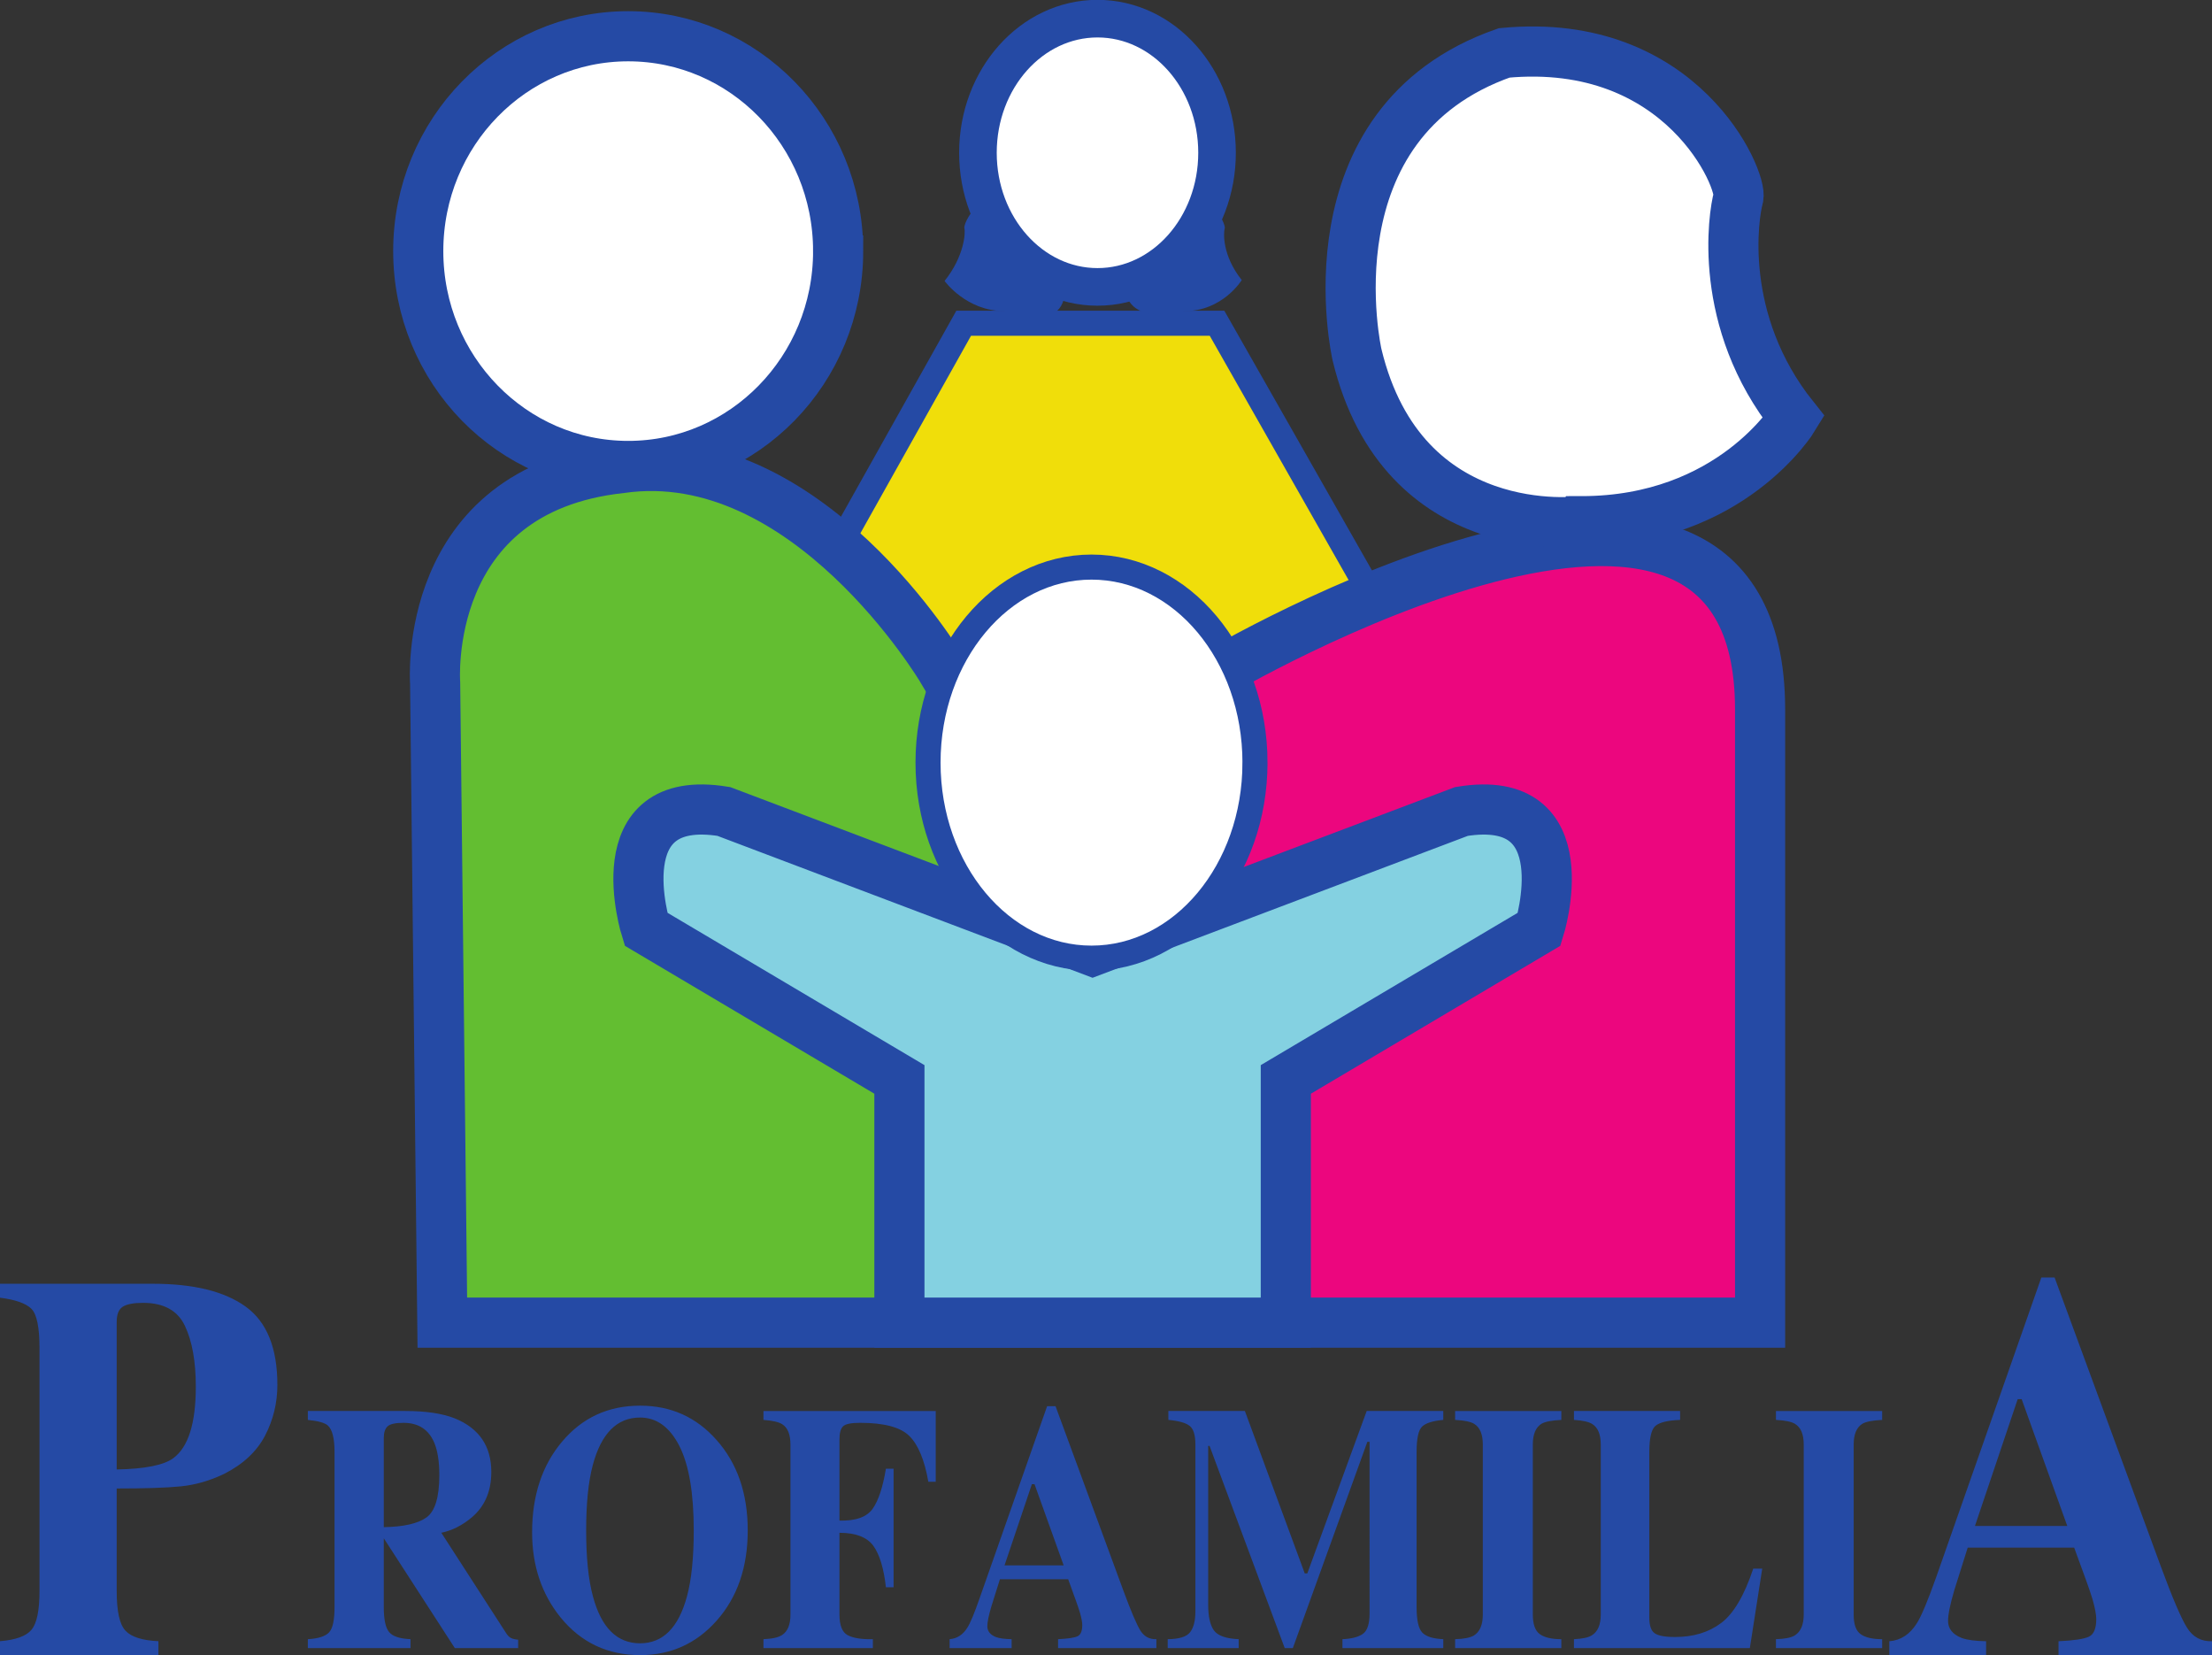 <svg xmlns="http://www.w3.org/2000/svg" width="400" height="299.227"><rect width="100%" height="100%" fill="#333333" stroke="none"/><path d="M246.258 104.48L220.08 58.44h-45.817l-22.697 40.505v27.14h94.692v-21.606z" fill="#f0de0a"/><path d="M246.258 104.48L220.08 58.44h-45.817l-22.697 40.505v27.14h94.692v-21.606z" fill="none" stroke="#254aa5" stroke-width="4.532"/><path d="M221.248 121.038h-50.91s-24.444-41.21-58.046-36.412c-36.217 3.925-33.606 38.842-33.606 38.842l1.3 115.645H318.28v-110.85c0-64.585-98.582-6.363-98.582-6.363" fill="#ec067e"/><path d="M198.92 121.038h-29.464s-24.447-41.21-58.044-36.412c-36.217 3.925-33.61 38.842-33.61 38.842l1.308 115.645h119.81V121.038z" fill="#63be31"/><path d="M221.248 121.038h-50.91s-24.444-41.21-58.046-36.412c-36.217 3.925-33.606 38.842-33.606 38.842l1.3 115.645H318.28v-110.85c0-64.585-98.582-6.363-98.582-6.363" fill="none" stroke="#254aa5" stroke-width="9.065"/><path d="M285.982 94.225c27.066 0 38.397-18.764 38.397-18.764-13.96-17.457-10.9-36.66-10.03-39.71.874-3.055-10.062-29.242-42.346-26.188-36.208 12.66-26.613 54.555-26.613 54.555 8.295 34.468 40.592 30.108 40.592 30.108" fill="#fff"/><path d="M285.982 94.225c27.066 0 38.397-18.764 38.397-18.764-13.96-17.457-10.9-36.66-10.03-39.71.874-3.055-10.062-29.242-42.346-26.188-36.208 12.66-26.613 54.555-26.613 54.555 8.295 34.468 40.592 30.108 40.592 30.108z" fill="none" stroke="#254aa5" stroke-width="9.065"/><path d="M214.2 56.25c6.922 0 10.348-5.62 10.348-5.62-3.567-4.477-3.31-8.578-3.077-9.358.218-.784-2.587-7.5-10.854-6.712-9.278 3.236-6.826 13.977-6.826 13.977-2.715 11.494 10.41 7.714 10.41 7.714M181.648 56.25c-6.93 0-10.837-5.46-10.837-5.46 3.573-4.473 3.8-8.738 3.577-9.518-.226-.784 2.57-7.5 10.837-6.712 9.277 3.236 6.826 13.977 6.826 13.977 3.372 13.303-10.402 7.714-10.402 7.714" fill="#254aa5"/><path d="M151.565 45.393c0 21.456-16.996 38.846-37.97 38.846-20.967 0-37.963-17.39-37.963-38.847 0-21.45 16.996-38.84 37.962-38.84 20.975 0 37.97 17.39 37.97 38.84" fill="#fff"/><path d="M151.565 45.393c0 21.456-16.996 38.846-37.97 38.846-20.967 0-37.963-17.39-37.963-38.847 0-21.45 16.996-38.84 37.962-38.84 20.975 0 37.97 17.39 37.97 38.84z" fill="none" stroke="#254aa5" stroke-width="9.065"/><path d="M220.08 27.618c0 13.39-9.677 24.248-21.615 24.248-11.938 0-21.623-10.86-21.623-24.248 0-13.392 9.685-24.247 21.623-24.247S220.08 14.227 220.08 27.62" fill="#fff"/><path d="M220.08 27.618c0 13.39-9.677 24.248-21.615 24.248-11.938 0-21.623-10.86-21.623-24.248 0-13.392 9.685-24.247 21.623-24.247S220.08 14.227 220.08 27.62z" fill="none" stroke="#254aa5" stroke-width="6.798"/><path d="M264.274 146.704l-66.702 25.222-66.678-25.222c-21.932-3.6-14.077 21.28-14.077 21.28l45.825 27.16v43.968h69.874v-43.968l45.826-27.16s7.845-24.88-14.068-21.28" fill="#84d1e1"/><path d="M264.274 146.704l-66.702 25.222-66.678-25.222c-21.932-3.6-14.077 21.28-14.077 21.28l45.825 27.16v43.968h69.874v-43.968l45.826-27.16s7.845-24.88-14.068-21.28z" fill="none" stroke="#254aa5" stroke-width="9.065"/><path d="M226.94 137.87c0 19.523-13.215 35.35-29.56 35.35-16.324 0-29.563-15.827-29.563-35.35 0-19.522 13.24-35.348 29.564-35.348 16.345 0 29.56 15.826 29.56 35.347" fill="#fff"/><path d="M226.94 137.87c0 19.523-13.215 35.35-29.56 35.35-16.324 0-29.563-15.827-29.563-35.35 0-19.522 13.24-35.348 29.564-35.348 16.345 0 29.56 15.826 29.56 35.347z" fill="none" stroke="#254aa5" stroke-width="4.532"/><path d="M77.12 274.332c1.54-1.1 2.325-3.653 2.325-7.664 0-2.448-.317-4.396-.902-5.815-1.015-2.42-2.873-3.626-5.575-3.626-1.468 0-2.43.213-2.878.635-.457.42-.69 1.124-.69 2.09v16.138c3.596-.068 6.165-.648 7.72-1.758M55.67 296.34c1.848-.095 3.13-.507 3.815-1.205.675-.698 1.01-2.235 1.01-4.587v-28.054c0-2.448-.398-4.04-1.205-4.777-.535-.494-1.745-.83-3.62-1.02v-1.61h17.665c3.68 0 6.645.445 8.91 1.333 4.406 1.8 6.6 5.03 6.6 9.69 0 3.454-1.156 6.164-3.458 8.15-1.754 1.486-3.622 2.438-5.584 2.84l11.675 18.07c.3.495.62.817.956.976.354.154.77.25 1.265.29v1.513H82.245l-12.822-19.82H69.4v12.418c0 2.226.32 3.74.967 4.51.643.775 1.93 1.2 3.866 1.282v1.61H55.67v-1.61zM124.218 288.63c.834-3.05 1.233-7.043 1.233-11.952 0-6.753-.86-11.847-2.605-15.278-1.75-3.422-4.125-5.13-7.107-5.13-4.15 0-7.002 2.85-8.54 8.574-.81 3.033-1.204 6.98-1.204 11.834 0 4.93.403 8.92 1.233 11.952 1.51 5.642 4.36 8.457 8.51 8.457 4.126 0 6.95-2.815 8.48-8.457m5.345-28.313c3.77 4.233 5.65 9.69 5.65 16.36 0 6.664-1.88 12.116-5.65 16.35-3.68 4.128-8.28 6.195-13.806 6.195-5.87 0-10.664-2.262-14.367-6.785-3.445-4.25-5.168-9.39-5.168-15.42 0-6.648 1.81-12.114 5.42-16.388 3.645-4.338 8.35-6.504 14.114-6.504 5.54 0 10.144 2.057 13.806 6.19M138.06 296.34c1.582-.063 2.697-.312 3.35-.742 1.037-.662 1.53-1.9 1.53-3.717v-30.69c0-1.84-.484-3.083-1.49-3.713-.607-.394-1.74-.657-3.39-.78v-1.61h31.15v12.79h-1.337c-.69-3.942-1.835-6.697-3.444-8.284-1.6-1.58-4.574-2.37-8.907-2.37-1.614 0-2.633.213-3.073.635-.435.426-.648 1.21-.648 2.37v14.675c2.968.068 4.967-.657 6.023-2.166 1.047-1.51 1.83-3.907 2.375-7.215h1.39v21.433h-1.39c-.38-3.422-1.138-5.924-2.27-7.497-1.147-1.563-3.182-2.352-6.128-2.352v14.775c0 1.964.498 3.21 1.486 3.736.984.525 2.507.766 4.555.725v1.61H138.06v-1.61zM192.343 282.995l-5.27-14.68h-.477l-4.945 14.68h10.693zm-20.622 13.343c1.32-.095 2.4-.79 3.2-2.067.522-.806 1.27-2.587 2.222-5.33l12.21-34.725h1.522l12.26 33.326c1.382 3.744 2.407 6.15 3.082 7.234.68 1.088 1.645 1.61 2.892 1.564v1.61h-17.776v-1.61c1.79-.082 2.97-.263 3.526-.526.558-.263.848-.947.848-2.04 0-.498-.14-1.25-.426-2.26-.186-.6-.422-1.325-.735-2.172l-1.386-3.84h-12.343c-.797 2.512-1.32 4.162-1.55 4.932-.48 1.627-.725 2.815-.725 3.558 0 .902.52 1.564 1.586 1.976.617.227 1.564.354 2.806.372v1.61H171.72v-1.61zM211.156 296.34c2.08-.017 3.444-.443 4.07-1.282.64-.838.938-2.094.938-3.766v-30.135c0-1.722-.345-2.86-1.07-3.404-.698-.534-1.97-.888-3.816-1.056v-1.61h13.837l10.823 29.357h.467l10.737-29.356h13.846v1.61c-1.858.167-3.123.557-3.807 1.187-.68.625-1.015 2.162-1.015 4.605v28.06c0 2.337.336 3.86 1.016 4.585.685.73 1.95 1.124 3.808 1.206v1.61h-18.233v-1.61c1.608-.063 2.85-.375 3.67-.942.826-.566 1.233-1.813 1.233-3.734V260.66h-.398l-13.475 37.29h-1.468l-13.592-36.548h-.25v28.684c0 2.117.336 3.662 1.02 4.64.68.97 2.175 1.52 4.496 1.615v1.61h-12.834v-1.61zM263.132 296.34c1.568-.035 2.674-.262 3.363-.647 1.097-.662 1.645-1.93 1.645-3.812v-30.723c0-1.867-.52-3.114-1.573-3.753-.64-.385-1.79-.625-3.435-.707v-1.61h19.208v1.61c-1.71.082-2.9.313-3.55.676-1.07.64-1.608 1.9-1.608 3.784v30.724c0 1.778.43 2.96 1.292 3.568.856.598 2.157.893 3.866.893v1.61h-19.208v-1.61zM284.62 296.34c1.503-.063 2.582-.29 3.212-.68 1.097-.66 1.636-1.92 1.636-3.783v-30.72c0-1.845-.512-3.082-1.545-3.72-.603-.386-1.718-.64-3.304-.74v-1.61h19.197v1.61c-2.23.082-3.716.45-4.46 1.08-.743.634-1.105 2.21-1.105 4.713v29.976c0 1.405.308 2.334.947 2.787.633.462 1.866.694 3.706.694 3.327 0 6.096-.848 8.335-2.53 2.25-1.685 4.18-4.958 5.807-9.834h1.622l-2.24 14.367h-31.81v-1.61zM321.146 296.34c1.56-.035 2.674-.262 3.354-.647 1.106-.662 1.672-1.93 1.672-3.812v-30.723c0-1.867-.53-3.114-1.59-3.753-.64-.385-1.79-.625-3.436-.707v-1.61h19.208v1.61c-1.71.082-2.892.313-3.54.676-1.07.64-1.61 1.9-1.61 3.784v30.724c0 1.778.414 2.96 1.284 3.568.847.598 2.157.893 3.866.893v1.61h-19.208v-1.61zM31.34 263.613c2.72-2 4.07-6.318 4.07-12.94 0-4.527-.652-8.19-1.97-10.972-1.302-2.777-3.83-4.164-7.56-4.164-1.7 0-2.933.226-3.677.698-.743.47-1.1 1.387-1.1 2.742v26.68c5.12-.094 8.53-.783 10.238-2.043M0 296.703c2.824-.227 4.727-.91 5.693-2.062.965-1.146 1.45-3.48 1.45-7.006V243.68c0-3.73-.49-6.087-1.46-7.066-.992-.983-2.878-1.65-5.683-2.007v-2.52h27.688c7.337 0 12.925 1.382 16.728 4.124 3.825 2.757 5.742 7.47 5.742 14.164 0 3.273-.752 6.332-2.24 9.196-1.512 2.865-3.982 5.167-7.427 6.907-2.6 1.238-5.202 1.977-7.808 2.235-2.588.263-6.458.385-11.58.385v18.537c0 3.653.517 6.046 1.596 7.18 1.065 1.132 3.05 1.758 5.946 1.89v2.52H0v-2.52zM373.83 275.872l-8.248-22.924h-.72l-7.728 22.924h16.697zm-32.183 20.84c2.058-.16 3.72-1.233 4.977-3.245.806-1.256 1.967-4.025 3.49-8.308l19.026-54.202h2.397l19.13 52.02c2.15 5.834 3.75 9.596 4.82 11.29 1.055 1.696 2.57 2.507 4.513 2.444v2.515h-27.755v-2.515c2.8-.127 4.622-.404 5.497-.825.888-.408 1.328-1.487 1.328-3.19 0-.776-.222-1.96-.662-3.532-.285-.93-.666-2.062-1.142-3.38l-2.19-5.997h-19.252c-1.237 3.934-2.057 6.49-2.42 7.682-.752 2.557-1.133 4.4-1.133 5.57 0 1.41.835 2.448 2.48 3.087.98.363 2.438.553 4.396.585v2.515h-17.5v-2.515z" fill="#254aa5"/></svg>